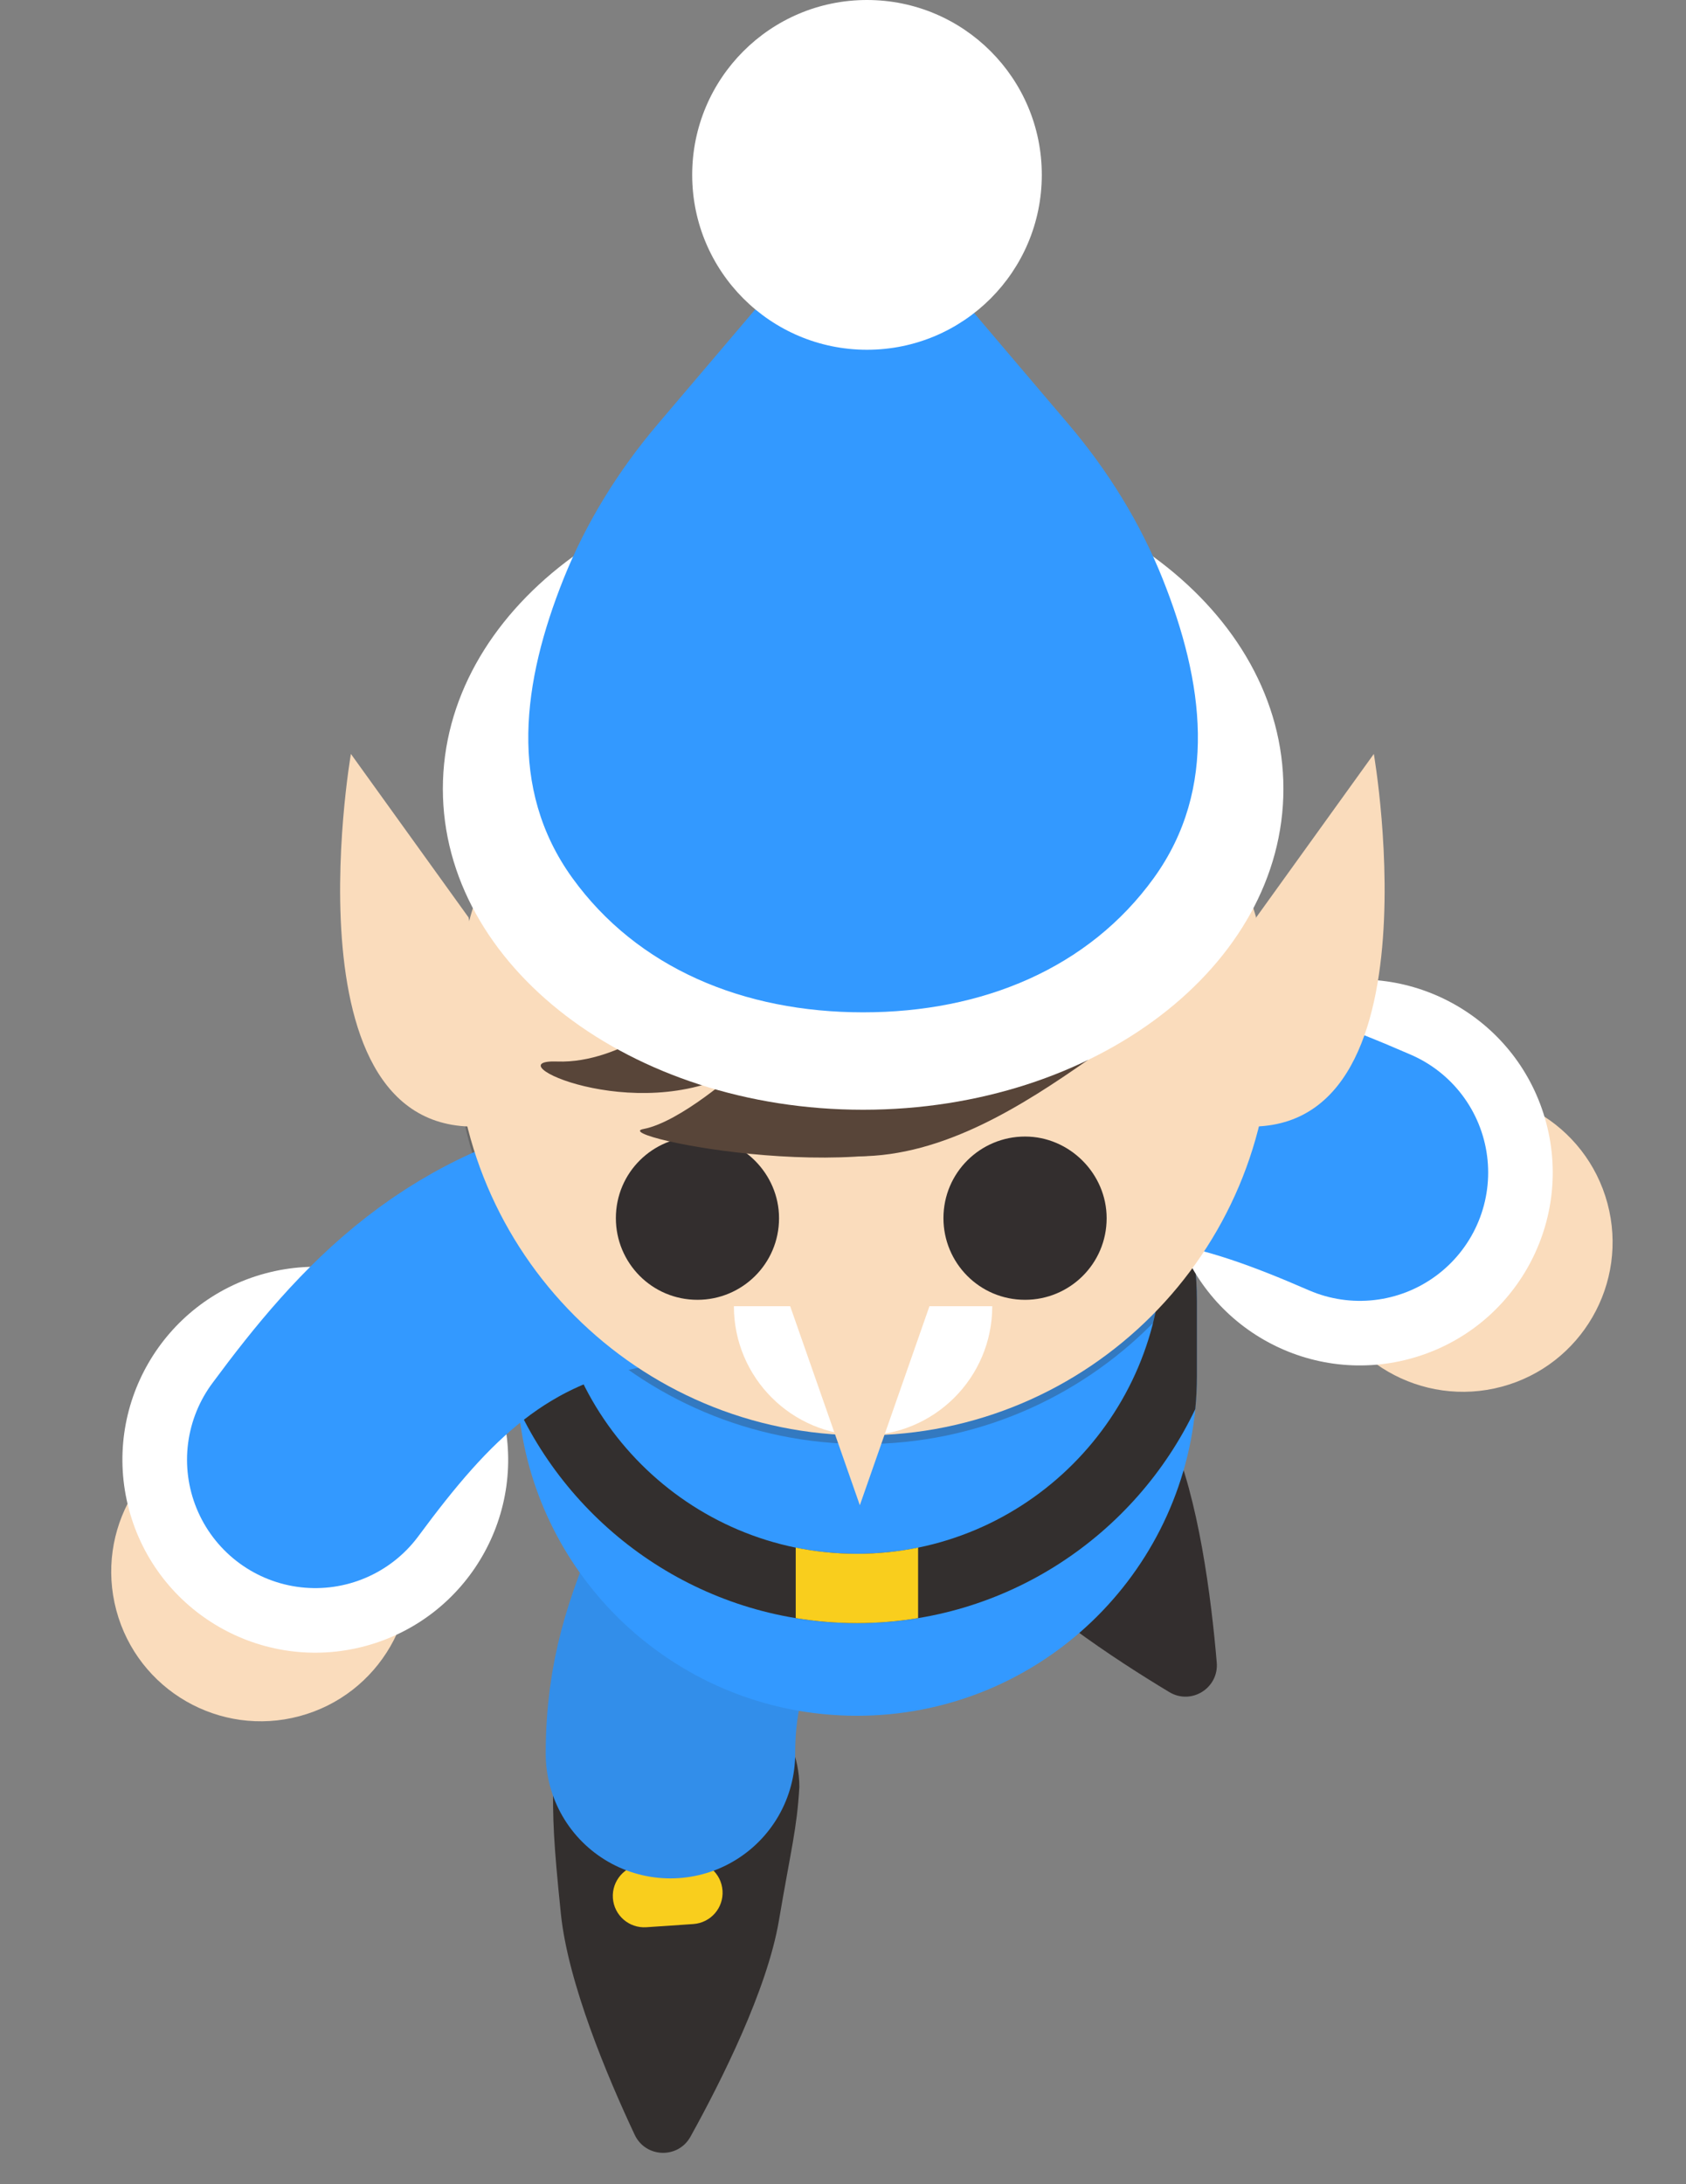 <svg width="78" height="101" viewBox="0 0 78 101" fill="none" xmlns="http://www.w3.org/2000/svg">
<rect x="0" y="0" width="78" height="101" fill="#808080" stroke="none"/>
<path d="M25.947 88.49C25.6 85.106 25.571 84.201 25.589 82.25C25.589 79.631 27.744 77.526 30.362 77.588L32.096 77.628C34.812 77.692 36.981 79.912 36.981 82.629C36.868 84.576 36.602 85.473 36.033 88.825C35.489 92.013 33.377 96.219 31.945 98.804C31.371 99.842 29.867 99.791 29.363 98.719C28.106 96.045 26.276 91.706 25.947 88.49Z" fill="#332F2E"/>
<path d="M32.077 88.973L29.901 89.121C29.103 89.175 28.409 88.573 28.354 87.772C28.3 86.973 28.903 86.28 29.704 86.225L31.879 86.076C32.678 86.022 33.371 86.625 33.426 87.426C33.481 88.227 32.88 88.916 32.077 88.973Z" fill="#F9CE1D"/>
<path d="M35.569 63.994C34.315 72.465 31.017 74.548 31.017 81.092" stroke="#328EEA" stroke-width="11.541" stroke-miterlimit="10" stroke-linecap="round"/>
<path d="M44.365 60.169L47.971 57.925C48.663 57.495 49.574 57.717 49.988 58.419C50.98 60.1 52.743 63.212 54.135 66.317C55.457 69.266 56.042 73.939 56.291 76.883C56.389 78.063 55.112 78.859 54.097 78.248C51.565 76.725 47.632 74.139 45.567 71.649C43.398 69.031 41.383 66.073 40.312 64.444C39.863 63.763 40.066 62.846 40.758 62.416L44.365 60.169Z" fill="#332E2E"/>
<path d="M46.323 67.746C45.97 67.028 46.27 66.157 46.988 65.804L48.946 64.845C49.665 64.492 50.536 64.792 50.889 65.51C51.241 66.229 50.942 67.1 50.223 67.453L48.265 68.412C47.541 68.764 46.676 68.465 46.323 67.746Z" fill="#F9CE1D"/>
<path d="M55.373 60.182V63.615C55.373 64.136 55.349 64.651 55.298 65.159C54.523 73.12 47.81 79.342 39.645 79.342C35.304 79.342 31.372 77.582 28.524 74.737C26.021 72.231 24.356 68.883 23.993 65.159C23.942 64.651 23.918 64.136 23.918 63.615V60.182C23.918 57.663 24.511 55.282 25.564 53.172C28.142 48.005 33.48 44.457 39.645 44.457C45.811 44.457 51.149 48.005 53.727 53.172C54.78 55.282 55.373 57.663 55.373 60.182Z" fill="#3399FF"/>
<path d="M53.727 53.172C53.754 53.544 53.77 53.918 53.77 54.297V57.73C53.77 65.518 47.433 71.852 39.645 71.852C31.858 71.852 25.521 65.518 25.521 57.73V54.297C25.521 53.918 25.537 53.544 25.564 53.172C24.511 55.283 23.918 57.663 23.918 60.183V63.615C23.918 64.136 23.942 64.652 23.993 65.16C26.776 71.008 32.747 75.058 39.645 75.058C46.543 75.058 52.514 71.008 55.298 65.16C55.349 64.652 55.373 64.136 55.373 63.615V60.183C55.373 57.663 54.78 55.283 53.727 53.172Z" fill="#332F2E"/>
<path d="M42.474 71.566V74.825C41.553 74.978 40.61 75.058 39.645 75.058C38.681 75.058 37.735 74.978 36.813 74.825V71.566C37.73 71.753 38.676 71.852 39.645 71.852C40.612 71.852 41.561 71.753 42.474 71.566Z" fill="#F9CE1D"/>
<path opacity="0.3" d="M58.803 47.906C58.803 37.484 50.353 29.034 39.931 29.034C29.509 29.034 21.059 37.484 21.059 47.906C21.059 58.328 29.509 66.778 39.931 66.778C50.353 66.778 58.803 58.328 58.803 47.906Z" fill="#332F2E"/>
<path d="M18.751 70.887C17.761 67.195 13.967 65.005 10.275 65.995C6.584 66.985 4.394 70.779 5.382 74.468C6.372 78.16 10.166 80.35 13.858 79.36C17.547 78.371 19.737 74.577 18.751 70.887Z" fill="#FADCBC"/>
<path d="M23.204 65.194C21.928 60.436 17.036 57.61 12.278 58.885C7.52 60.16 4.694 65.053 5.969 69.811C7.245 74.569 12.137 77.395 16.895 76.12C21.655 74.843 24.479 69.952 23.204 65.194Z" fill="white"/>
<path d="M29.48 57.236C22.078 58.333 18.196 62.628 14.588 67.503" stroke="#3399FF" stroke-width="11.871" stroke-miterlimit="10" stroke-linecap="round"/>
<path d="M60.998 59.231C60.008 55.539 62.198 51.745 65.891 50.757C69.582 49.767 73.376 51.957 74.367 55.649C75.356 59.341 73.166 63.135 69.475 64.125C65.782 65.112 61.988 62.922 60.998 59.231Z" fill="#FADCBC"/>
<path d="M54.294 56.527C53.018 51.767 55.842 46.876 60.603 45.601C65.365 44.327 70.255 47.149 71.529 51.91C72.805 56.668 69.98 61.559 65.22 62.836C60.462 64.111 55.571 61.287 54.294 56.527Z" fill="white"/>
<path d="M44.882 52.775C51.841 50.022 57.35 51.801 62.912 54.22" stroke="#3399FF" stroke-width="11.871" stroke-miterlimit="10" stroke-linecap="round"/>
<path d="M58.803 47.506C58.803 37.084 50.353 28.634 39.931 28.634C29.509 28.634 21.059 37.084 21.059 47.506C21.059 57.927 29.509 66.377 39.931 66.377C50.353 66.377 58.803 57.927 58.803 47.506Z" fill="#FADCBC"/>
<path d="M36.041 56.332C36.041 58.448 34.326 60.107 32.267 60.107C30.151 60.107 28.492 58.392 28.492 56.332C28.492 54.216 30.207 52.557 32.267 52.557C34.326 52.557 36.041 54.272 36.041 56.332Z" fill="#332E2E"/>
<path d="M51.197 56.332C51.197 58.448 49.482 60.107 47.422 60.107C45.306 60.107 43.647 58.392 43.647 56.332C43.647 54.216 45.362 52.557 47.422 52.557C49.479 52.557 51.197 54.272 51.197 56.332Z" fill="#332E2E"/>
<path d="M39.702 53.471C43.647 53.471 47.307 51.126 50.34 49.01C47.307 46.95 43.647 47.41 39.702 47.41C35.756 47.41 34.316 46.627 31.286 48.743C34.316 50.802 35.756 53.471 39.702 53.471Z" fill="#584539"/>
<path d="M63.558 34.864C63.558 34.864 66.911 54.174 56.238 51.913L58.116 42.424L63.558 34.864Z" fill="#FADCBC"/>
<path d="M16.234 34.864C16.234 34.864 12.882 54.174 23.554 51.913L21.676 42.424L16.234 34.864Z" fill="#FADCBC"/>
<path d="M31.644 46.611C31.644 46.611 28.791 49.197 25.775 49.087C22.759 48.978 29.384 52.103 34.123 49.517C34.123 49.517 31.484 51.887 29.761 52.21C28.038 52.533 41.353 55.248 45.178 51.801C49.004 48.355 31.644 46.611 31.644 46.611Z" fill="#584539"/>
<path d="M59.375 36.477C59.375 28.281 50.671 21.637 39.931 21.637C29.192 21.637 20.488 28.281 20.488 36.477C20.488 44.673 29.192 51.318 39.931 51.318C50.671 51.318 59.375 44.673 59.375 36.477Z" fill="white"/>
<path d="M39.931 46.813C45.469 46.813 50.371 44.767 53.382 40.597C56.374 36.45 55.682 31.511 53.788 26.769C52.746 24.159 51.25 21.754 49.431 19.614L39.931 8.437L30.431 19.612C28.612 21.754 27.116 24.159 26.071 26.769C24.177 31.511 23.485 36.453 26.477 40.597C29.488 44.767 34.393 46.813 39.931 46.813Z" fill="#3399FF"/>
<path d="M45.905 60.404C45.905 63.703 43.228 66.38 39.928 66.38C36.629 66.38 33.952 63.703 33.952 60.404H45.905Z" fill="white"/>
<path d="M39.779 69.607L35.799 58.24H43.757L39.779 69.607Z" fill="#FADCBC"/>
<path d="M40.11 16.174C44.577 16.174 48.197 12.554 48.197 8.087C48.2 3.62 44.577 0 40.11 0C35.643 0 32.023 3.62 32.023 8.087C32.023 12.554 35.646 16.174 40.11 16.174Z" fill="white"/>
</svg>
